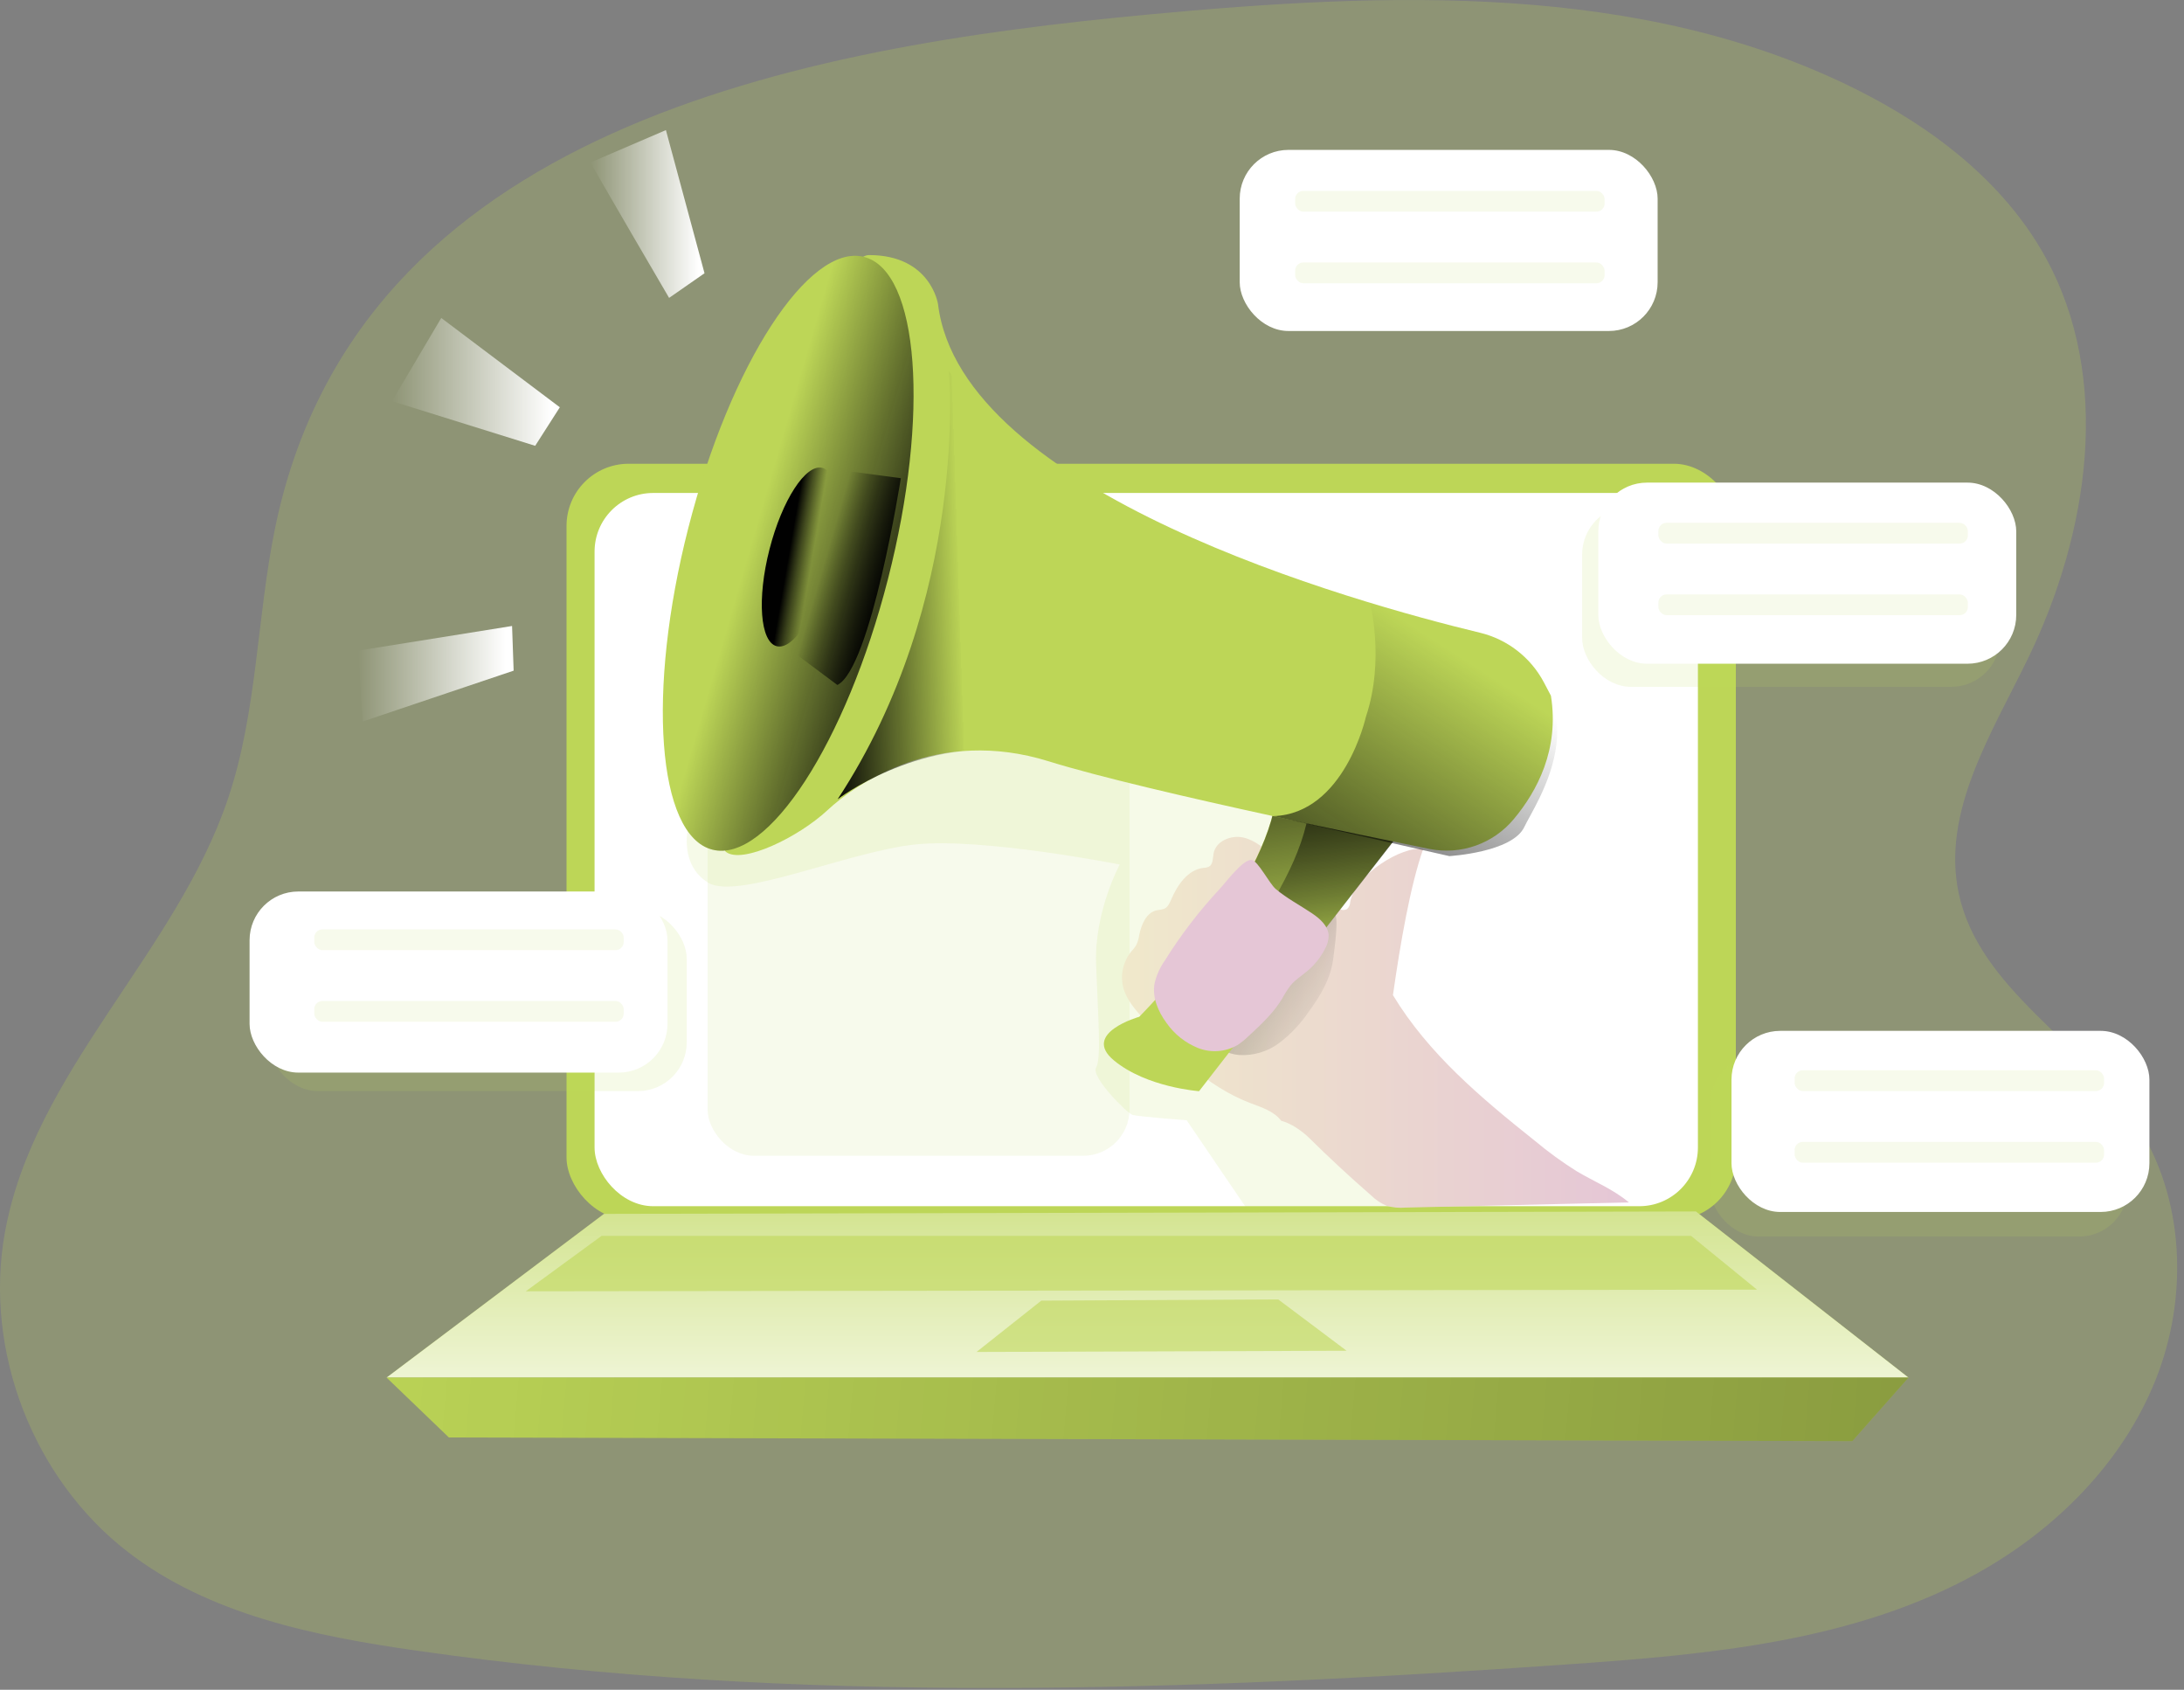 <svg xmlns="http://www.w3.org/2000/svg" width="181" height="140" viewBox="0 0 181 140">
  <rect x="0" y="0" width="181" height="140" fill="#808080" stroke="none"/>
  <defs>
    <linearGradient id="icon-announcement-a" x1="49.384%" x2="49.384%" y1="-86.107%" y2="163.691%">
      <stop offset="0%" stop-color="#FFF" stop-opacity="0"/>
      <stop offset="100%" stop-color="#FFF"/>
    </linearGradient>
    <linearGradient id="icon-announcement-b" x1="-8.578%" x2="194.961%" y1="49.6%" y2="50.35%">
      <stop offset="0%" stop-color="#010101" stop-opacity="0"/>
      <stop offset="100%" stop-color="#010101" stop-opacity=".503"/>
    </linearGradient>
    <linearGradient id="icon-announcement-c" x1="100%" x2="-.001%" y1="49.984%" y2="49.984%">
      <stop offset="0%" stop-color="#E5C6D6"/>
      <stop offset="42%" stop-color="#EAD4D0"/>
      <stop offset="100%" stop-color="#F0E9CB"/>
    </linearGradient>
    <linearGradient id="icon-announcement-d" x1="97.546%" x2="-189.147%" y1="74.452%" y2="-103.684%">
      <stop offset="0%" stop-color="#010101" stop-opacity="0"/>
      <stop offset="95%" stop-color="#010101"/>
    </linearGradient>
    <linearGradient id="icon-announcement-e" x1="51.806%" x2="35.311%" y1="58.853%" y2="-46.803%">
      <stop offset="0%" stop-color="#010101" stop-opacity="0"/>
      <stop offset="95%" stop-color="#010101"/>
    </linearGradient>
    <linearGradient id="icon-announcement-f" x1="51.649%" x2="35.922%" y1="59.276%" y2="-50.359%">
      <stop offset="0%" stop-color="#010101" stop-opacity="0"/>
      <stop offset="95%" stop-color="#010101"/>
    </linearGradient>
    <linearGradient id="icon-announcement-g" x1="41.226%" x2="35.099%" y1="30.647%" y2="96.307%">
      <stop offset="0%" stop-color="#010101" stop-opacity="0"/>
      <stop offset="100%" stop-color="#010101" stop-opacity=".696"/>
    </linearGradient>
    <linearGradient id="icon-announcement-h" x1="51.316%" x2="42.571%" y1="70.544%" y2="33.789%">
      <stop offset="0%" stop-color="#010101" stop-opacity="0"/>
      <stop offset="100%" stop-color="#010101"/>
    </linearGradient>
    <linearGradient id="icon-announcement-i" x1="35.485%" x2="81.302%" y1="41.721%" y2="66.262%">
      <stop offset="0%" stop-color="#010101" stop-opacity="0"/>
      <stop offset="100%" stop-color="#010101"/>
    </linearGradient>
    <linearGradient id="icon-announcement-j" x1="661.344%" x2="761.35%" y1="49.97%" y2="49.97%">
      <stop offset="0%" stop-color="#E5C6D6"/>
      <stop offset="42%" stop-color="#EAD4D0"/>
      <stop offset="100%" stop-color="#F0E9CB"/>
    </linearGradient>
    <linearGradient id="icon-announcement-k" x1="71.184%" x2="-26.822%" y1="33.286%" y2="152.439%">
      <stop offset="0%" stop-color="#010101" stop-opacity="0"/>
      <stop offset="95%" stop-color="#010101"/>
    </linearGradient>
    <linearGradient id="icon-announcement-l" x1="53.478%" x2="-5.095%" y1="49.44%" y2="53.065%">
      <stop offset="0%" stop-color="#010101" stop-opacity="0"/>
      <stop offset="0%" stop-color="#010101" stop-opacity=".015"/>
      <stop offset="100%" stop-color="#010101"/>
    </linearGradient>
    <linearGradient id="icon-announcement-m" x1="0%" x2="100.028%" y1="50.029%" y2="50.029%">
      <stop offset="0%" stop-color="#FFF" stop-opacity="0"/>
      <stop offset="95%" stop-color="#FFF"/>
    </linearGradient>
    <linearGradient id="icon-announcement-n" x1="0%" x2="100%" y1="49.987%" y2="49.987%">
      <stop offset="0%" stop-color="#FFF" stop-opacity="0"/>
      <stop offset="95%" stop-color="#FFF"/>
    </linearGradient>
    <linearGradient id="icon-announcement-o" x1="0%" x2="100%" y1="49.983%" y2="49.983%">
      <stop offset="0%" stop-color="#FFF" stop-opacity="0"/>
      <stop offset="95%" stop-color="#FFF"/>
    </linearGradient>
  </defs>
  <g fill="none">
    <path fill="#BDD657" d="M22.779,43.845 C21.277,51.24 21.315,58.961 18.915,66.116 C14.592,79.002 2.781,88.781 0.397,102.17 C-1.343,111.934 2.741,122.51 10.584,128.573 C17.326,133.783 26.051,135.547 34.484,136.755 C66.102,141.285 98.25,140.114 130.104,137.886 C141.714,137.073 153.723,136.003 163.886,130.34 C170.344,126.74 175.883,121.215 178.635,114.355 C181.387,107.494 181.08,99.273 177.046,93.08 C172.609,86.278 164.037,81.979 162.334,74.035 C160.883,67.265 165.063,60.757 168.085,54.527 C173.117,44.149 175.077,31.375 169.502,21.28 C166.058,15.053 160.125,10.529 153.752,7.361 C135.918,-1.502 114.953,-0.646 95.122,1.208 C66.399,3.896 29.542,10.606 22.779,43.845 Z" opacity=".24"/>
    <rect width="96.907" height="62.625" x="46.952" y="38.423" fill="#BDD657" rx="5.147"/>
    <rect width="91.44" height="59.094" x="49.275" y="40.844" fill="#FFF" rx="4.858"/>
    <rect width="34.635" height="15.005" x="22.279" y="75.394" fill="#BDD657" opacity=".14" rx="4.039"/>
    <rect width="34.635" height="15.005" x="141.71" y="87.45" fill="#BDD657" opacity=".14" rx="4.039"/>
    <rect width="34.635" height="15.005" x="131.121" y="41.901" fill="#BDD657" opacity=".14" rx="4.039"/>
    <rect width="34.964" height="37.769" x="58.643" y="57.989" fill="#BDD657" opacity=".11" rx="3.833"/>
    <path fill="#BDD657" d="M57.025,68.624 C57.025,68.624 56.273,71.628 58.678,73.127 C61.083,74.626 70.25,70.571 75.81,69.97 C81.37,69.368 92.799,71.628 92.799,71.628 C92.799,71.628 90.68,75.537 90.839,79.894 C90.998,84.252 91.289,87.708 90.839,88.461 C90.389,89.213 93.392,92.216 93.843,92.367 C94.293,92.518 98.346,92.818 98.346,92.818 L103.455,100.332 L116.453,100.054 L108.464,73.665 L112.323,60.659 L76.565,56 L57.025,68.624 Z" opacity=".14"/>
    <polygon fill="#BDD657" points="50.056 100.573 32.039 114.138 158.165 114.138 140.551 100.372"/>
    <polygon fill="url(#icon-announcement-a)" points="50.056 100.573 32.039 114.138 158.165 114.138 140.551 100.372"/>
    <polygon fill="#BDD657" points="37.202 119.099 32.039 114.138 158.165 114.138 153.509 119.403"/>
    <polygon fill="url(#icon-announcement-b)" points="37.202 119.099 32.039 114.138 158.165 114.138 153.509 119.403"/>
    <polygon fill="#BDD657" points="80.93 112.013 86.296 107.762 105.932 107.659 111.6 111.913" opacity=".58"/>
    <polygon fill="#BDD657" points="43.577 106.986 145.613 106.851 140.148 102.396 49.855 102.396" opacity=".58"/>
    <path fill="url(#icon-announcement-c)" d="M106.175,92.857 C105.587,92.063 104.552,91.75 103.622,91.395 C99.983,89.997 97.114,87.139 94.566,84.193 C93.975,83.513 93.382,82.797 93.122,81.934 C92.811,80.862 93.047,79.705 93.753,78.84 C93.896,78.686 94.027,78.52 94.145,78.345 C94.28,78.077 94.37,77.789 94.41,77.492 C94.587,76.607 95,75.595 95.885,75.415 C96.084,75.398 96.281,75.36 96.473,75.301 C96.791,75.161 96.944,74.806 97.082,74.486 C97.593,73.304 98.441,72.067 99.718,71.908 C99.882,71.907 100.044,71.872 100.194,71.805 C100.549,71.601 100.502,71.09 100.581,70.687 C100.777,69.683 102.012,69.172 103.013,69.387 C104.014,69.601 104.819,70.322 105.574,71.011 L108.472,73.659 C109.251,74.369 110.061,75.108 111.102,75.357 C111.276,75.418 111.467,75.406 111.632,75.325 C111.799,75.176 111.895,74.964 111.897,74.74 C112.26,72.51 116.217,70.046 117.946,70.346 C116.887,73.352 116.061,78.099 115.441,82.45 C118.384,87.314 122.762,90.982 127.209,94.524 C128.306,95.442 129.464,96.285 130.676,97.045 C132.12,97.903 133.709,98.539 134.991,99.622 L116.45,100.054 C115.935,100.099 115.416,100.048 114.919,99.903 C114.437,99.699 113.999,99.405 113.626,99.037 C111.86,97.501 110.147,95.911 108.485,94.269 C107.897,93.697 106.986,93.064 106.175,92.857 Z"/>
    <path fill="url(#icon-announcement-d)" d="M110.49,79.441 C110.299,81.049 109.431,82.496 108.482,83.801 C107.814,84.792 106.99,85.669 106.043,86.397 C105.08,87.124 103.889,87.484 102.684,87.412 C101.686,87.312 100.763,86.839 100.099,86.087 C99.866,85.844 99.703,85.543 99.625,85.216 C99.485,84.461 100.046,83.775 100.579,83.221 C102.562,81.155 104.678,79.22 106.912,77.428 C107.606,76.872 109.526,75.225 110.538,75.614 C111.028,75.802 110.583,78.65 110.49,79.441 Z"/>
    <path fill="#BDD657" d="M116.061,68.915 L99.373,90.407 C99.373,90.407 95.016,90.105 92.309,87.851 C89.602,85.597 94.415,84.244 94.415,84.244 C94.415,84.244 104.332,74.327 105.685,66.51 L116.061,68.915 Z"/>
    <path fill="url(#icon-announcement-e)" d="M92.306,87.849 C93.565,88.895 95.146,89.515 96.492,89.878 C97.434,90.143 98.398,90.321 99.373,90.407 L115.796,69.294 L116.074,68.931 L105.693,66.531 C104.348,74.345 94.42,84.278 94.42,84.278 C94.42,84.278 89.621,85.602 92.306,87.849 Z"/>
    <path fill="url(#icon-announcement-f)" d="M95.016,88.916 C95.468,89.295 95.963,89.617 96.492,89.878 C97.434,90.143 98.398,90.321 99.373,90.407 L115.796,69.294 L108.408,67.564 C107.042,75.378 97.135,85.311 97.135,85.311 C97.135,85.311 92.306,86.662 95.016,88.916 Z"/>
    <path fill="#BDD657" d="M127.938,56.511 C126.84,54.459 124.92,52.972 122.659,52.424 C112.244,49.916 79.63,40.839 77.738,25.192 C77.738,25.192 77.137,21.134 72.028,21.134 C66.918,21.134 58.802,69.525 60.156,70.576 C61.509,71.628 66.166,69.374 68.571,67.133 C70.976,64.892 77.738,60.219 86.906,63.075 C91.03,64.359 98.542,66.102 105.556,67.628 C110.588,68.725 115.372,69.71 118.46,70.335 C121.072,70.86 123.761,69.908 125.461,67.856 C127.381,65.562 129.246,62.084 128.534,57.645 C128.534,57.653 128.292,57.173 127.938,56.511 Z"/>
    <ellipse cx="65.322" cy="45.841" fill="#BDD657" rx="25.346" ry="8.54" transform="rotate(-75.64 65.322 45.841)"/>
    <ellipse cx="65.322" cy="45.841" fill="url(#icon-announcement-g)" rx="25.346" ry="8.54" transform="rotate(-75.64 65.322 45.841)"/>
    <ellipse cx="66.26" cy="46.152" fill="url(#icon-announcement-h)" rx="7.626" ry="2.569" transform="rotate(-75.64 66.26 46.152)"/>
    <path fill="url(#icon-announcement-i)" d="M68.147,38.759 L74.658,39.62 C74.658,39.62 72.179,55.399 69.397,56.752 L64.963,53.444 L68.147,38.759 Z"/>
    <path fill="url(#icon-announcement-j)" d="M105.736,73.665 C106.66,74.441 107.741,75.002 108.739,75.675 C109.394,76.115 110.064,76.705 110.114,77.495 C110.113,77.887 110.009,78.273 109.812,78.612 C109.458,79.307 108.969,79.925 108.374,80.429 C107.897,80.835 107.351,81.168 106.951,81.651 C106.693,81.998 106.461,82.365 106.257,82.747 C105.537,83.934 104.504,84.893 103.484,85.836 C103.199,86.117 102.888,86.369 102.555,86.59 C101.56,87.163 100.359,87.252 99.291,86.832 C98.235,86.408 97.326,85.685 96.674,84.752 C95.98,83.815 95.482,82.633 95.681,81.497 C95.841,80.806 96.133,80.153 96.542,79.574 C97.867,77.453 99.392,75.464 101.098,73.635 C101.535,73.169 103.039,71.151 103.733,71.252 C104.258,71.315 105.193,73.209 105.736,73.665 Z"/>
    <path fill="url(#icon-announcement-k)" d="M113.195,59.406 C113.195,59.406 111.423,67.408 105.545,67.617 L120.113,70.931 C120.113,70.931 125.321,70.629 126.324,68.526 C127.328,66.423 132.531,59.115 125.228,53.394 L113.504,49.789 C113.504,49.789 114.808,54.596 113.195,59.406 Z"/>
    <path fill="url(#icon-announcement-l)" d="M78.639,30.752 C78.639,30.752 80.35,49.579 69.421,66.219 C69.421,66.219 75.935,61.21 83.849,62.312 C83.849,62.312 88.159,46.483 86.254,42.073 C84.35,37.663 78.639,30.752 78.639,30.752 Z"/>
    <rect width="34.635" height="15.005" x="132.462" y="39.986" fill="#FFF" rx="4.039"/>
    <rect width="34.635" height="15.005" x="102.742" y="12.419" fill="#FFF" rx="4.039"/>
    <rect width="34.635" height="15.005" x="20.684" y="73.863" fill="#FFF" rx="4.039"/>
    <rect width="34.635" height="15.005" x="143.498" y="85.41" fill="#FFF" rx="4.039"/>
    <rect width="25.648" height="1.722" x="137.439" y="43.315" fill="#BDD657" opacity=".11" rx=".678"/>
    <rect width="25.648" height="1.722" x="137.439" y="49.248" fill="#BDD657" opacity=".11" rx=".678"/>
    <rect width="25.648" height="1.722" x="148.729" y="88.676" fill="#BDD657" opacity=".11" rx=".678"/>
    <rect width="25.648" height="1.722" x="148.729" y="94.61" fill="#BDD657" opacity=".11" rx=".678"/>
    <rect width="25.648" height="1.722" x="26.043" y="77.002" fill="#BDD657" opacity=".11" rx=".678"/>
    <rect width="25.648" height="1.722" x="26.043" y="82.935" fill="#BDD657" opacity=".11" rx=".678"/>
    <rect width="25.648" height="1.722" x="107.335" y="15.815" fill="#BDD657" opacity=".11" rx=".678"/>
    <rect width="25.648" height="1.722" x="107.335" y="21.748" fill="#BDD657" opacity=".11" rx=".678"/>
    <path fill="url(#icon-announcement-m)" d="M48.946,13.458 C49.328,14.224 55.452,24.681 55.452,24.681 L58.387,22.639 L55.187,10.778 L48.946,13.458 Z"/>
    <polygon fill="url(#icon-announcement-n)" points="36.569 26.345 46.396 33.745 44.353 36.937 32.487 33.237"/>
    <polygon fill="url(#icon-announcement-o)" points="29.679 53.907 42.438 51.865 42.568 55.566 30.063 59.777"/>
  </g>
</svg>
